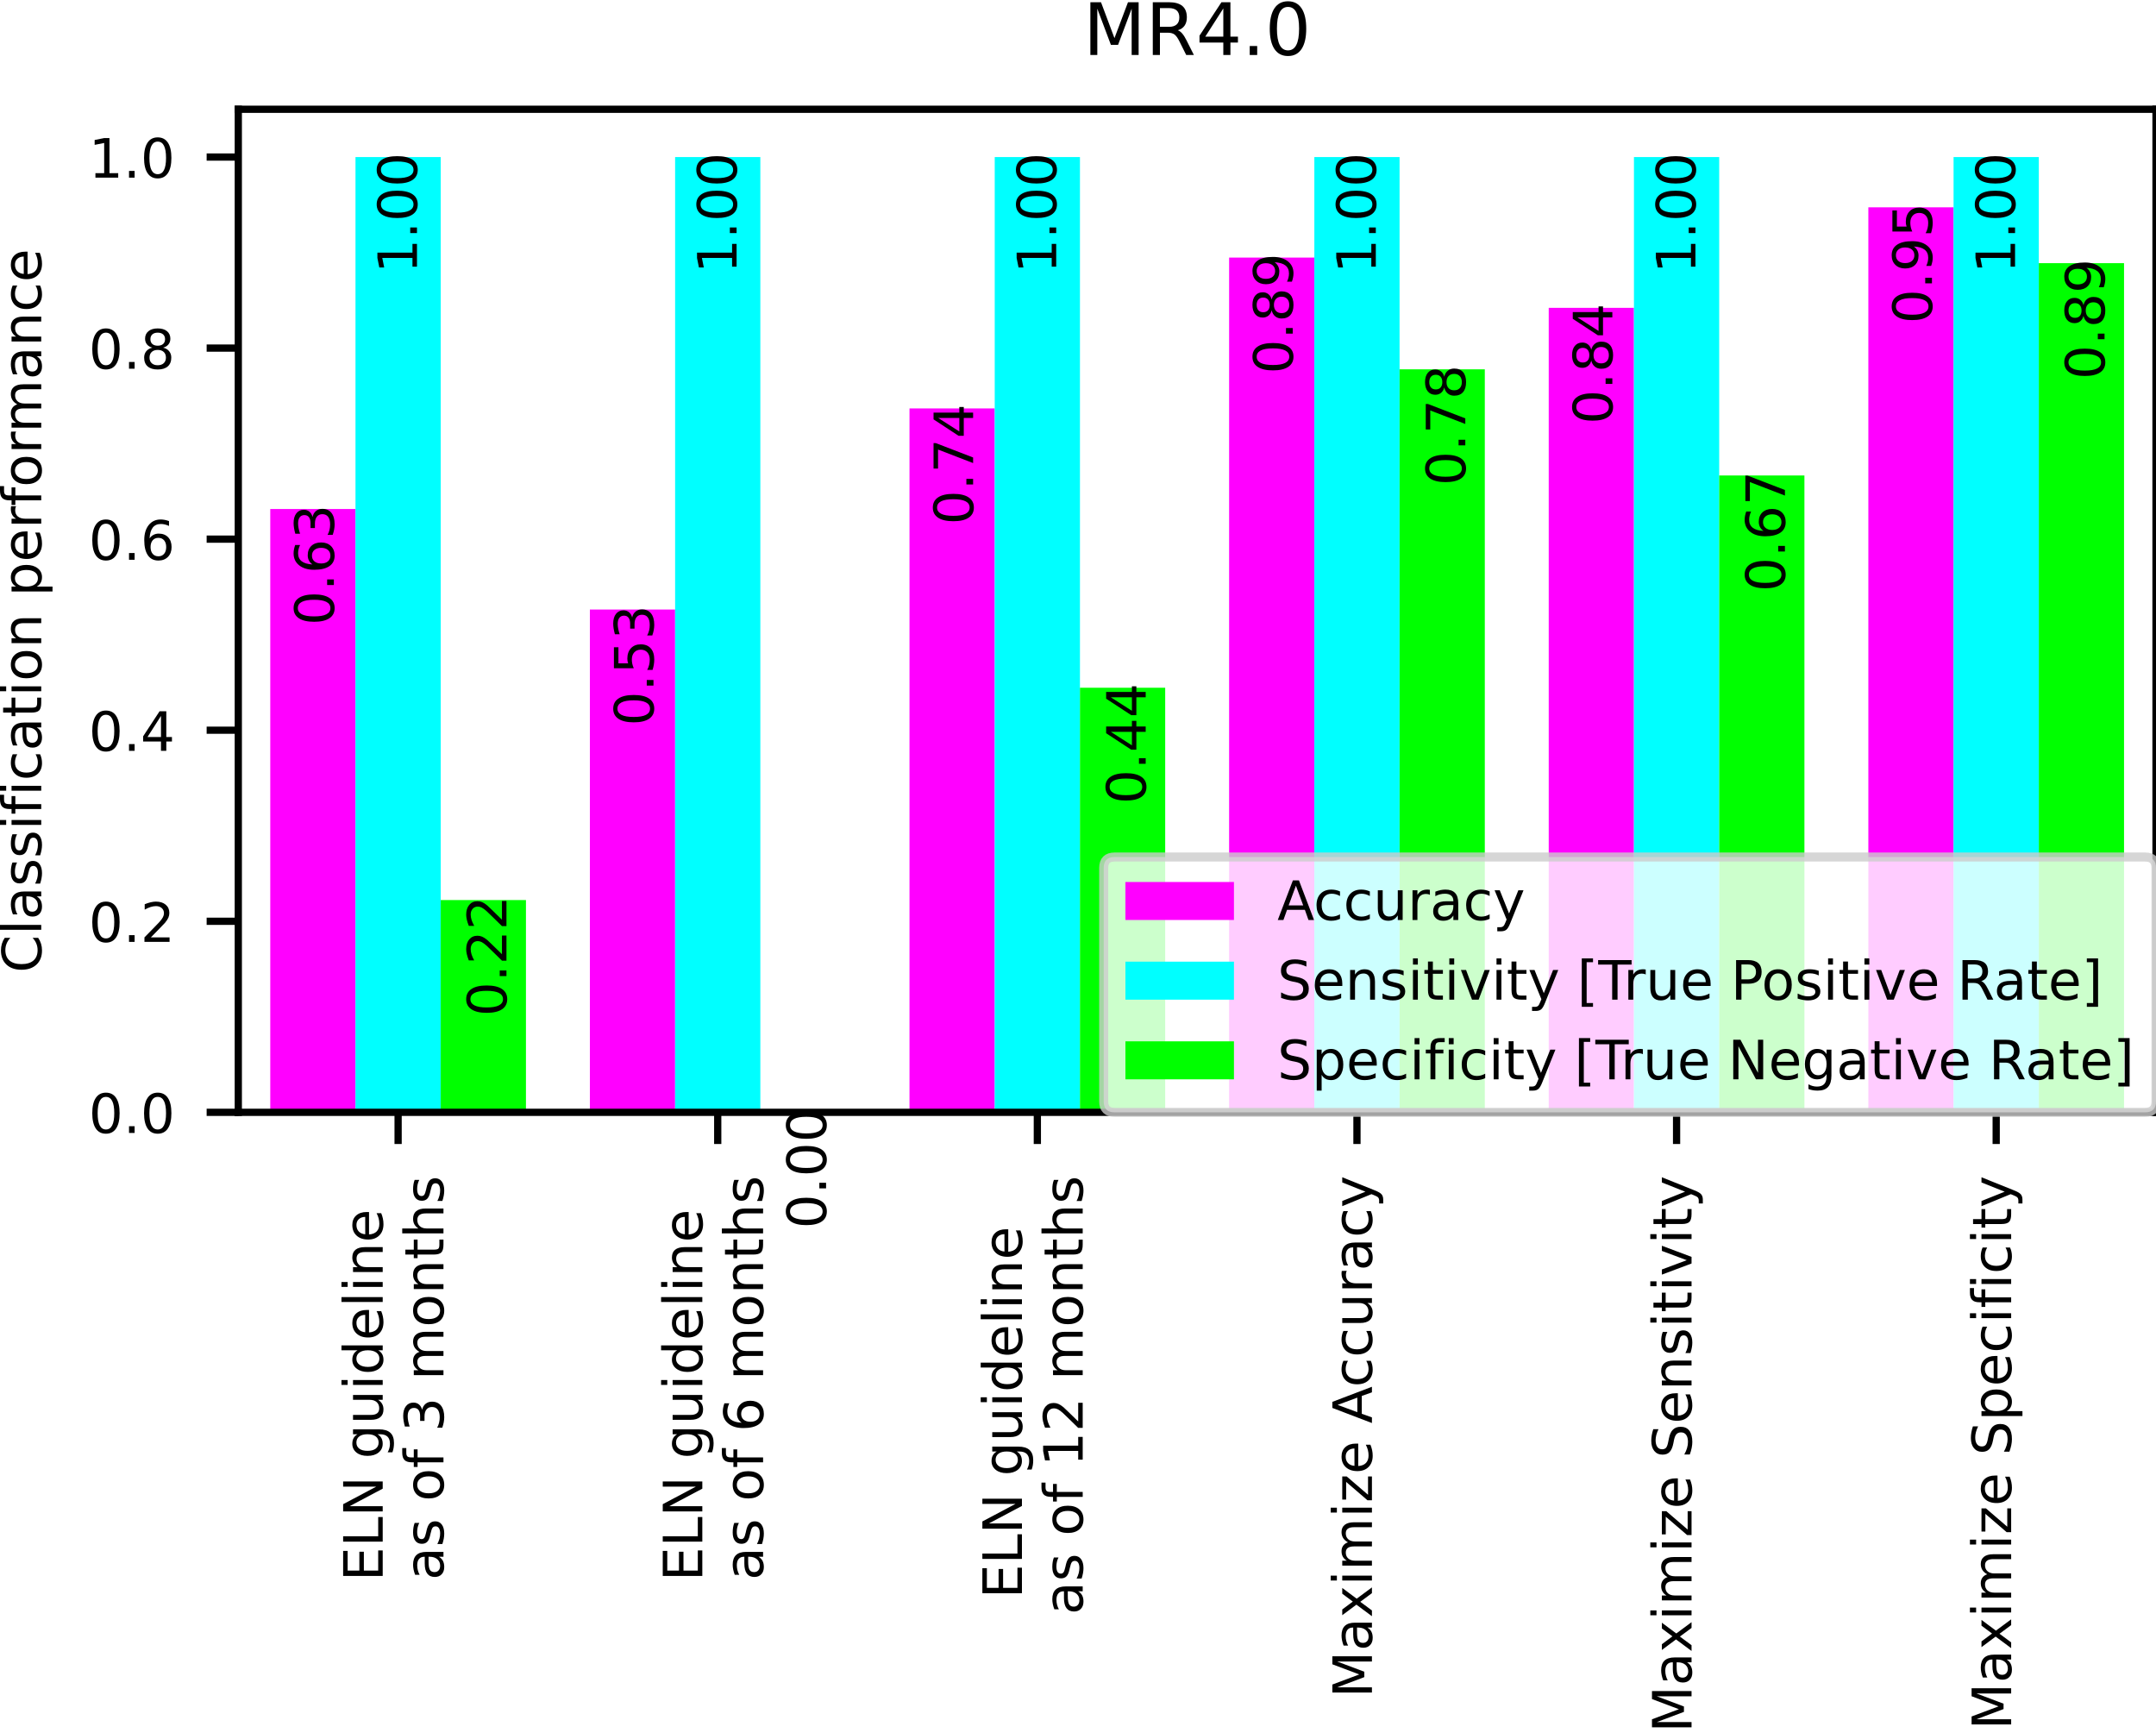 <?xml version="1.0" encoding="utf-8" standalone="no"?>
<!DOCTYPE svg PUBLIC "-//W3C//DTD SVG 1.1//EN"
  "http://www.w3.org/Graphics/SVG/1.1/DTD/svg11.dtd">
<!-- Created with matplotlib (https://matplotlib.org/) -->
<svg height="191.526pt" version="1.1" viewBox="0 0 238.389 191.526" width="238.389pt" xmlns="http://www.w3.org/2000/svg" xmlns:xlink="http://www.w3.org/1999/xlink">
 <defs>
  <style type="text/css">*{stroke-linecap:butt;stroke-linejoin:round;}</style>
 </defs>
 <g id="figure_1">
  <g id="patch_1">
   <path d="M 0 191.526 
L 238.389 191.526 
L 238.389 0 
L 0 0 
z
" style="fill:#ffffff;"/>
  </g>
  <g id="axes_1">
   <g id="patch_2">
    <path d="M 26.349 122.959 
L 238.389 122.959 
L 238.389 12.079 
L 26.349 12.079 
z
" style="fill:#ffffff;"/>
   </g>
   <g id="patch_3">
    <path clip-path="url(#pea61c9218b)" d="M 29.883 122.959 
L 39.307 122.959 
L 39.307 56.264 
L 29.883 56.264 
z
" style="fill:#ff00ff;"/>
   </g>
   <g id="patch_4">
    <path clip-path="url(#pea61c9218b)" d="M 65.223 122.959 
L 74.647 122.959 
L 74.647 67.38 
L 65.223 67.38 
z
" style="fill:#ff00ff;"/>
   </g>
   <g id="patch_5">
    <path clip-path="url(#pea61c9218b)" d="M 100.563 122.959 
L 109.987 122.959 
L 109.987 45.148 
L 100.563 45.148 
z
" style="fill:#ff00ff;"/>
   </g>
   <g id="patch_6">
    <path clip-path="url(#pea61c9218b)" d="M 135.903 122.959 
L 145.327 122.959 
L 145.327 28.475 
L 135.903 28.475 
z
" style="fill:#ff00ff;"/>
   </g>
   <g id="patch_7">
    <path clip-path="url(#pea61c9218b)" d="M 171.243 122.959 
L 180.667 122.959 
L 180.667 34.032 
L 171.243 34.032 
z
" style="fill:#ff00ff;"/>
   </g>
   <g id="patch_8">
    <path clip-path="url(#pea61c9218b)" d="M 206.583 122.959 
L 216.007 122.959 
L 216.007 22.917 
L 206.583 22.917 
z
" style="fill:#ff00ff;"/>
   </g>
   <g id="patch_9">
    <path clip-path="url(#pea61c9218b)" d="M 39.307 122.959 
L 48.731 122.959 
L 48.731 17.359 
L 39.307 17.359 
z
" style="fill:#00ffff;"/>
   </g>
   <g id="patch_10">
    <path clip-path="url(#pea61c9218b)" d="M 74.647 122.959 
L 84.071 122.959 
L 84.071 17.359 
L 74.647 17.359 
z
" style="fill:#00ffff;"/>
   </g>
   <g id="patch_11">
    <path clip-path="url(#pea61c9218b)" d="M 109.987 122.959 
L 119.411 122.959 
L 119.411 17.359 
L 109.987 17.359 
z
" style="fill:#00ffff;"/>
   </g>
   <g id="patch_12">
    <path clip-path="url(#pea61c9218b)" d="M 145.327 122.959 
L 154.751 122.959 
L 154.751 17.359 
L 145.327 17.359 
z
" style="fill:#00ffff;"/>
   </g>
   <g id="patch_13">
    <path clip-path="url(#pea61c9218b)" d="M 180.667 122.959 
L 190.091 122.959 
L 190.091 17.359 
L 180.667 17.359 
z
" style="fill:#00ffff;"/>
   </g>
   <g id="patch_14">
    <path clip-path="url(#pea61c9218b)" d="M 216.007 122.959 
L 225.431 122.959 
L 225.431 17.359 
L 216.007 17.359 
z
" style="fill:#00ffff;"/>
   </g>
   <g id="patch_15">
    <path clip-path="url(#pea61c9218b)" d="M 48.731 122.959 
L 58.155 122.959 
L 58.155 99.492 
L 48.731 99.492 
z
" style="fill:#00ff00;"/>
   </g>
   <g id="patch_16">
    <path clip-path="url(#pea61c9218b)" d="M 84.071 122.959 
L 93.495 122.959 
L 93.495 122.959 
L 84.071 122.959 
z
" style="fill:#00ff00;"/>
   </g>
   <g id="patch_17">
    <path clip-path="url(#pea61c9218b)" d="M 119.411 122.959 
L 128.835 122.959 
L 128.835 76.025 
L 119.411 76.025 
z
" style="fill:#00ff00;"/>
   </g>
   <g id="patch_18">
    <path clip-path="url(#pea61c9218b)" d="M 154.751 122.959 
L 164.175 122.959 
L 164.175 40.825 
L 154.751 40.825 
z
" style="fill:#00ff00;"/>
   </g>
   <g id="patch_19">
    <path clip-path="url(#pea61c9218b)" d="M 190.091 122.959 
L 199.515 122.959 
L 199.515 52.559 
L 190.091 52.559 
z
" style="fill:#00ff00;"/>
   </g>
   <g id="patch_20">
    <path clip-path="url(#pea61c9218b)" d="M 225.431 122.959 
L 234.855 122.959 
L 234.855 29.092 
L 225.431 29.092 
z
" style="fill:#00ff00;"/>
   </g>
   <g id="matplotlib.axis_1">
    <g id="xtick_1">
     <g id="line2d_1">
      <defs>
       <path d="M 0 0 
L 0 3.5 
" id="m83ae1d647a" style="stroke:#000000;stroke-width:0.8;"/>
      </defs>
      <g>
       <use style="stroke:#000000;stroke-width:0.8;" x="44.019" xlink:href="#m83ae1d647a" y="122.959"/>
      </g>
     </g>
     <g id="text_1">
      <!-- ELN guideline  -->
      <g transform="translate(42.315 174.796)rotate(-90)scale(0.06 -0.06)">
       <defs>
        <path d="M 9.812 72.906 
L 55.906 72.906 
L 55.906 64.594 
L 19.672 64.594 
L 19.672 43.016 
L 54.391 43.016 
L 54.391 34.719 
L 19.672 34.719 
L 19.672 8.297 
L 56.781 8.297 
L 56.781 0 
L 9.812 0 
z
" id="DejaVuSans-69"/>
        <path d="M 9.812 72.906 
L 19.672 72.906 
L 19.672 8.297 
L 55.172 8.297 
L 55.172 0 
L 9.812 0 
z
" id="DejaVuSans-76"/>
        <path d="M 9.812 72.906 
L 23.094 72.906 
L 55.422 11.922 
L 55.422 72.906 
L 64.984 72.906 
L 64.984 0 
L 51.703 0 
L 19.391 60.984 
L 19.391 0 
L 9.812 0 
z
" id="DejaVuSans-78"/>
        <path id="DejaVuSans-32"/>
        <path d="M 45.406 27.984 
Q 45.406 37.75 41.375 43.109 
Q 37.359 48.484 30.078 48.484 
Q 22.859 48.484 18.828 43.109 
Q 14.797 37.75 14.797 27.984 
Q 14.797 18.266 18.828 12.891 
Q 22.859 7.516 30.078 7.516 
Q 37.359 7.516 41.375 12.891 
Q 45.406 18.266 45.406 27.984 
z
M 54.391 6.781 
Q 54.391 -7.172 48.188 -13.984 
Q 42 -20.797 29.203 -20.797 
Q 24.469 -20.797 20.266 -20.094 
Q 16.062 -19.391 12.109 -17.922 
L 12.109 -9.188 
Q 16.062 -11.328 19.922 -12.344 
Q 23.781 -13.375 27.781 -13.375 
Q 36.625 -13.375 41.016 -8.766 
Q 45.406 -4.156 45.406 5.172 
L 45.406 9.625 
Q 42.625 4.781 38.281 2.391 
Q 33.938 0 27.875 0 
Q 17.828 0 11.672 7.656 
Q 5.516 15.328 5.516 27.984 
Q 5.516 40.672 11.672 48.328 
Q 17.828 56 27.875 56 
Q 33.938 56 38.281 53.609 
Q 42.625 51.219 45.406 46.391 
L 45.406 54.688 
L 54.391 54.688 
z
" id="DejaVuSans-103"/>
        <path d="M 8.5 21.578 
L 8.5 54.688 
L 17.484 54.688 
L 17.484 21.922 
Q 17.484 14.156 20.5 10.266 
Q 23.531 6.391 29.594 6.391 
Q 36.859 6.391 41.078 11.031 
Q 45.312 15.672 45.312 23.688 
L 45.312 54.688 
L 54.297 54.688 
L 54.297 0 
L 45.312 0 
L 45.312 8.406 
Q 42.047 3.422 37.719 1 
Q 33.406 -1.422 27.688 -1.422 
Q 18.266 -1.422 13.375 4.438 
Q 8.5 10.297 8.5 21.578 
z
M 31.109 56 
z
" id="DejaVuSans-117"/>
        <path d="M 9.422 54.688 
L 18.406 54.688 
L 18.406 0 
L 9.422 0 
z
M 9.422 75.984 
L 18.406 75.984 
L 18.406 64.594 
L 9.422 64.594 
z
" id="DejaVuSans-105"/>
        <path d="M 45.406 46.391 
L 45.406 75.984 
L 54.391 75.984 
L 54.391 0 
L 45.406 0 
L 45.406 8.203 
Q 42.578 3.328 38.25 0.953 
Q 33.938 -1.422 27.875 -1.422 
Q 17.969 -1.422 11.734 6.484 
Q 5.516 14.406 5.516 27.297 
Q 5.516 40.188 11.734 48.094 
Q 17.969 56 27.875 56 
Q 33.938 56 38.25 53.625 
Q 42.578 51.266 45.406 46.391 
z
M 14.797 27.297 
Q 14.797 17.391 18.875 11.75 
Q 22.953 6.109 30.078 6.109 
Q 37.203 6.109 41.297 11.75 
Q 45.406 17.391 45.406 27.297 
Q 45.406 37.203 41.297 42.844 
Q 37.203 48.484 30.078 48.484 
Q 22.953 48.484 18.875 42.844 
Q 14.797 37.203 14.797 27.297 
z
" id="DejaVuSans-100"/>
        <path d="M 56.203 29.594 
L 56.203 25.203 
L 14.891 25.203 
Q 15.484 15.922 20.484 11.062 
Q 25.484 6.203 34.422 6.203 
Q 39.594 6.203 44.453 7.469 
Q 49.312 8.734 54.109 11.281 
L 54.109 2.781 
Q 49.266 0.734 44.188 -0.344 
Q 39.109 -1.422 33.891 -1.422 
Q 20.797 -1.422 13.156 6.188 
Q 5.516 13.812 5.516 26.812 
Q 5.516 40.234 12.766 48.109 
Q 20.016 56 32.328 56 
Q 43.359 56 49.781 48.891 
Q 56.203 41.797 56.203 29.594 
z
M 47.219 32.234 
Q 47.125 39.594 43.094 43.984 
Q 39.062 48.391 32.422 48.391 
Q 24.906 48.391 20.391 44.141 
Q 15.875 39.891 15.188 32.172 
z
" id="DejaVuSans-101"/>
        <path d="M 9.422 75.984 
L 18.406 75.984 
L 18.406 0 
L 9.422 0 
z
" id="DejaVuSans-108"/>
        <path d="M 54.891 33.016 
L 54.891 0 
L 45.906 0 
L 45.906 32.719 
Q 45.906 40.484 42.875 44.328 
Q 39.844 48.188 33.797 48.188 
Q 26.516 48.188 22.312 43.547 
Q 18.109 38.922 18.109 30.906 
L 18.109 0 
L 9.078 0 
L 9.078 54.688 
L 18.109 54.688 
L 18.109 46.188 
Q 21.344 51.125 25.703 53.562 
Q 30.078 56 35.797 56 
Q 45.219 56 50.047 50.172 
Q 54.891 44.344 54.891 33.016 
z
" id="DejaVuSans-110"/>
       </defs>
       <use xlink:href="#DejaVuSans-69"/>
       <use x="63.184" xlink:href="#DejaVuSans-76"/>
       <use x="118.896" xlink:href="#DejaVuSans-78"/>
       <use x="193.701" xlink:href="#DejaVuSans-32"/>
       <use x="225.488" xlink:href="#DejaVuSans-103"/>
       <use x="288.965" xlink:href="#DejaVuSans-117"/>
       <use x="352.344" xlink:href="#DejaVuSans-105"/>
       <use x="380.127" xlink:href="#DejaVuSans-100"/>
       <use x="443.604" xlink:href="#DejaVuSans-101"/>
       <use x="505.127" xlink:href="#DejaVuSans-108"/>
       <use x="532.91" xlink:href="#DejaVuSans-105"/>
       <use x="560.693" xlink:href="#DejaVuSans-110"/>
       <use x="624.072" xlink:href="#DejaVuSans-101"/>
       <use x="685.596" xlink:href="#DejaVuSans-32"/>
      </g>
      <!--  as of 3 months -->
      <g transform="translate(49.034 176.588)rotate(-90)scale(0.06 -0.06)">
       <defs>
        <path d="M 34.281 27.484 
Q 23.391 27.484 19.188 25 
Q 14.984 22.516 14.984 16.5 
Q 14.984 11.719 18.141 8.906 
Q 21.297 6.109 26.703 6.109 
Q 34.188 6.109 38.703 11.406 
Q 43.219 16.703 43.219 25.484 
L 43.219 27.484 
z
M 52.203 31.203 
L 52.203 0 
L 43.219 0 
L 43.219 8.297 
Q 40.141 3.328 35.547 0.953 
Q 30.953 -1.422 24.312 -1.422 
Q 15.922 -1.422 10.953 3.297 
Q 6 8.016 6 15.922 
Q 6 25.141 12.172 29.828 
Q 18.359 34.516 30.609 34.516 
L 43.219 34.516 
L 43.219 35.406 
Q 43.219 41.609 39.141 45 
Q 35.062 48.391 27.688 48.391 
Q 23 48.391 18.547 47.266 
Q 14.109 46.141 10.016 43.891 
L 10.016 52.203 
Q 14.938 54.109 19.578 55.047 
Q 24.219 56 28.609 56 
Q 40.484 56 46.344 49.844 
Q 52.203 43.703 52.203 31.203 
z
" id="DejaVuSans-97"/>
        <path d="M 44.281 53.078 
L 44.281 44.578 
Q 40.484 46.531 36.375 47.5 
Q 32.281 48.484 27.875 48.484 
Q 21.188 48.484 17.844 46.438 
Q 14.5 44.391 14.5 40.281 
Q 14.5 37.156 16.891 35.375 
Q 19.281 33.594 26.516 31.984 
L 29.594 31.297 
Q 39.156 29.25 43.188 25.516 
Q 47.219 21.781 47.219 15.094 
Q 47.219 7.469 41.188 3.016 
Q 35.156 -1.422 24.609 -1.422 
Q 20.219 -1.422 15.453 -0.562 
Q 10.688 0.297 5.422 2 
L 5.422 11.281 
Q 10.406 8.688 15.234 7.391 
Q 20.062 6.109 24.812 6.109 
Q 31.156 6.109 34.562 8.281 
Q 37.984 10.453 37.984 14.406 
Q 37.984 18.062 35.516 20.016 
Q 33.062 21.969 24.703 23.781 
L 21.578 24.516 
Q 13.234 26.266 9.516 29.906 
Q 5.812 33.547 5.812 39.891 
Q 5.812 47.609 11.281 51.797 
Q 16.75 56 26.812 56 
Q 31.781 56 36.172 55.266 
Q 40.578 54.547 44.281 53.078 
z
" id="DejaVuSans-115"/>
        <path d="M 30.609 48.391 
Q 23.391 48.391 19.188 42.75 
Q 14.984 37.109 14.984 27.297 
Q 14.984 17.484 19.156 11.844 
Q 23.344 6.203 30.609 6.203 
Q 37.797 6.203 41.984 11.859 
Q 46.188 17.531 46.188 27.297 
Q 46.188 37.016 41.984 42.703 
Q 37.797 48.391 30.609 48.391 
z
M 30.609 56 
Q 42.328 56 49.016 48.375 
Q 55.719 40.766 55.719 27.297 
Q 55.719 13.875 49.016 6.219 
Q 42.328 -1.422 30.609 -1.422 
Q 18.844 -1.422 12.172 6.219 
Q 5.516 13.875 5.516 27.297 
Q 5.516 40.766 12.172 48.375 
Q 18.844 56 30.609 56 
z
" id="DejaVuSans-111"/>
        <path d="M 37.109 75.984 
L 37.109 68.5 
L 28.516 68.5 
Q 23.688 68.5 21.797 66.547 
Q 19.922 64.594 19.922 59.516 
L 19.922 54.688 
L 34.719 54.688 
L 34.719 47.703 
L 19.922 47.703 
L 19.922 0 
L 10.891 0 
L 10.891 47.703 
L 2.297 47.703 
L 2.297 54.688 
L 10.891 54.688 
L 10.891 58.5 
Q 10.891 67.625 15.141 71.797 
Q 19.391 75.984 28.609 75.984 
z
" id="DejaVuSans-102"/>
        <path d="M 40.578 39.312 
Q 47.656 37.797 51.625 33 
Q 55.609 28.219 55.609 21.188 
Q 55.609 10.406 48.188 4.484 
Q 40.766 -1.422 27.094 -1.422 
Q 22.516 -1.422 17.656 -0.516 
Q 12.797 0.391 7.625 2.203 
L 7.625 11.719 
Q 11.719 9.328 16.594 8.109 
Q 21.484 6.891 26.812 6.891 
Q 36.078 6.891 40.938 10.547 
Q 45.797 14.203 45.797 21.188 
Q 45.797 27.641 41.281 31.266 
Q 36.766 34.906 28.719 34.906 
L 20.219 34.906 
L 20.219 43.016 
L 29.109 43.016 
Q 36.375 43.016 40.234 45.922 
Q 44.094 48.828 44.094 54.297 
Q 44.094 59.906 40.109 62.906 
Q 36.141 65.922 28.719 65.922 
Q 24.656 65.922 20.016 65.031 
Q 15.375 64.156 9.812 62.312 
L 9.812 71.094 
Q 15.438 72.656 20.344 73.438 
Q 25.25 74.219 29.594 74.219 
Q 40.828 74.219 47.359 69.109 
Q 53.906 64.016 53.906 55.328 
Q 53.906 49.266 50.438 45.094 
Q 46.969 40.922 40.578 39.312 
z
" id="DejaVuSans-51"/>
        <path d="M 52 44.188 
Q 55.375 50.25 60.062 53.125 
Q 64.75 56 71.094 56 
Q 79.641 56 84.281 50.016 
Q 88.922 44.047 88.922 33.016 
L 88.922 0 
L 79.891 0 
L 79.891 32.719 
Q 79.891 40.578 77.094 44.375 
Q 74.312 48.188 68.609 48.188 
Q 61.625 48.188 57.562 43.547 
Q 53.516 38.922 53.516 30.906 
L 53.516 0 
L 44.484 0 
L 44.484 32.719 
Q 44.484 40.625 41.703 44.406 
Q 38.922 48.188 33.109 48.188 
Q 26.219 48.188 22.156 43.531 
Q 18.109 38.875 18.109 30.906 
L 18.109 0 
L 9.078 0 
L 9.078 54.688 
L 18.109 54.688 
L 18.109 46.188 
Q 21.188 51.219 25.484 53.609 
Q 29.781 56 35.688 56 
Q 41.656 56 45.828 52.969 
Q 50 49.953 52 44.188 
z
" id="DejaVuSans-109"/>
        <path d="M 18.312 70.219 
L 18.312 54.688 
L 36.812 54.688 
L 36.812 47.703 
L 18.312 47.703 
L 18.312 18.016 
Q 18.312 11.328 20.141 9.422 
Q 21.969 7.516 27.594 7.516 
L 36.812 7.516 
L 36.812 0 
L 27.594 0 
Q 17.188 0 13.234 3.875 
Q 9.281 7.766 9.281 18.016 
L 9.281 47.703 
L 2.688 47.703 
L 2.688 54.688 
L 9.281 54.688 
L 9.281 70.219 
z
" id="DejaVuSans-116"/>
        <path d="M 54.891 33.016 
L 54.891 0 
L 45.906 0 
L 45.906 32.719 
Q 45.906 40.484 42.875 44.328 
Q 39.844 48.188 33.797 48.188 
Q 26.516 48.188 22.312 43.547 
Q 18.109 38.922 18.109 30.906 
L 18.109 0 
L 9.078 0 
L 9.078 75.984 
L 18.109 75.984 
L 18.109 46.188 
Q 21.344 51.125 25.703 53.562 
Q 30.078 56 35.797 56 
Q 45.219 56 50.047 50.172 
Q 54.891 44.344 54.891 33.016 
z
" id="DejaVuSans-104"/>
       </defs>
       <use xlink:href="#DejaVuSans-32"/>
       <use x="31.787" xlink:href="#DejaVuSans-97"/>
       <use x="93.066" xlink:href="#DejaVuSans-115"/>
       <use x="145.166" xlink:href="#DejaVuSans-32"/>
       <use x="176.953" xlink:href="#DejaVuSans-111"/>
       <use x="238.135" xlink:href="#DejaVuSans-102"/>
       <use x="273.34" xlink:href="#DejaVuSans-32"/>
       <use x="305.127" xlink:href="#DejaVuSans-51"/>
       <use x="368.75" xlink:href="#DejaVuSans-32"/>
       <use x="400.537" xlink:href="#DejaVuSans-109"/>
       <use x="497.949" xlink:href="#DejaVuSans-111"/>
       <use x="559.131" xlink:href="#DejaVuSans-110"/>
       <use x="622.51" xlink:href="#DejaVuSans-116"/>
       <use x="661.719" xlink:href="#DejaVuSans-104"/>
       <use x="725.098" xlink:href="#DejaVuSans-115"/>
      </g>
     </g>
    </g>
    <g id="xtick_2">
     <g id="line2d_2">
      <g>
       <use style="stroke:#000000;stroke-width:0.8;" x="79.359" xlink:href="#m83ae1d647a" y="122.959"/>
      </g>
     </g>
     <g id="text_2">
      <!-- ELN guideline  -->
      <g transform="translate(77.655 174.796)rotate(-90)scale(0.06 -0.06)">
       <use xlink:href="#DejaVuSans-69"/>
       <use x="63.184" xlink:href="#DejaVuSans-76"/>
       <use x="118.896" xlink:href="#DejaVuSans-78"/>
       <use x="193.701" xlink:href="#DejaVuSans-32"/>
       <use x="225.488" xlink:href="#DejaVuSans-103"/>
       <use x="288.965" xlink:href="#DejaVuSans-117"/>
       <use x="352.344" xlink:href="#DejaVuSans-105"/>
       <use x="380.127" xlink:href="#DejaVuSans-100"/>
       <use x="443.604" xlink:href="#DejaVuSans-101"/>
       <use x="505.127" xlink:href="#DejaVuSans-108"/>
       <use x="532.91" xlink:href="#DejaVuSans-105"/>
       <use x="560.693" xlink:href="#DejaVuSans-110"/>
       <use x="624.072" xlink:href="#DejaVuSans-101"/>
       <use x="685.596" xlink:href="#DejaVuSans-32"/>
      </g>
      <!--  as of 6 months -->
      <g transform="translate(84.374 176.588)rotate(-90)scale(0.06 -0.06)">
       <defs>
        <path d="M 33.016 40.375 
Q 26.375 40.375 22.484 35.828 
Q 18.609 31.297 18.609 23.391 
Q 18.609 15.531 22.484 10.953 
Q 26.375 6.391 33.016 6.391 
Q 39.656 6.391 43.531 10.953 
Q 47.406 15.531 47.406 23.391 
Q 47.406 31.297 43.531 35.828 
Q 39.656 40.375 33.016 40.375 
z
M 52.594 71.297 
L 52.594 62.312 
Q 48.875 64.062 45.094 64.984 
Q 41.312 65.922 37.594 65.922 
Q 27.828 65.922 22.672 59.328 
Q 17.531 52.734 16.797 39.406 
Q 19.672 43.656 24.016 45.922 
Q 28.375 48.188 33.594 48.188 
Q 44.578 48.188 50.953 41.516 
Q 57.328 34.859 57.328 23.391 
Q 57.328 12.156 50.688 5.359 
Q 44.047 -1.422 33.016 -1.422 
Q 20.359 -1.422 13.672 8.266 
Q 6.984 17.969 6.984 36.375 
Q 6.984 53.656 15.188 63.938 
Q 23.391 74.219 37.203 74.219 
Q 40.922 74.219 44.703 73.484 
Q 48.484 72.75 52.594 71.297 
z
" id="DejaVuSans-54"/>
       </defs>
       <use xlink:href="#DejaVuSans-32"/>
       <use x="31.787" xlink:href="#DejaVuSans-97"/>
       <use x="93.066" xlink:href="#DejaVuSans-115"/>
       <use x="145.166" xlink:href="#DejaVuSans-32"/>
       <use x="176.953" xlink:href="#DejaVuSans-111"/>
       <use x="238.135" xlink:href="#DejaVuSans-102"/>
       <use x="273.34" xlink:href="#DejaVuSans-32"/>
       <use x="305.127" xlink:href="#DejaVuSans-54"/>
       <use x="368.75" xlink:href="#DejaVuSans-32"/>
       <use x="400.537" xlink:href="#DejaVuSans-109"/>
       <use x="497.949" xlink:href="#DejaVuSans-111"/>
       <use x="559.131" xlink:href="#DejaVuSans-110"/>
       <use x="622.51" xlink:href="#DejaVuSans-116"/>
       <use x="661.719" xlink:href="#DejaVuSans-104"/>
       <use x="725.098" xlink:href="#DejaVuSans-115"/>
      </g>
     </g>
    </g>
    <g id="xtick_3">
     <g id="line2d_3">
      <g>
       <use style="stroke:#000000;stroke-width:0.8;" x="114.699" xlink:href="#m83ae1d647a" y="122.959"/>
      </g>
     </g>
     <g id="text_3">
      <!-- ELN guideline  -->
      <g transform="translate(112.995 176.704)rotate(-90)scale(0.06 -0.06)">
       <use xlink:href="#DejaVuSans-69"/>
       <use x="63.184" xlink:href="#DejaVuSans-76"/>
       <use x="118.896" xlink:href="#DejaVuSans-78"/>
       <use x="193.701" xlink:href="#DejaVuSans-32"/>
       <use x="225.488" xlink:href="#DejaVuSans-103"/>
       <use x="288.965" xlink:href="#DejaVuSans-117"/>
       <use x="352.344" xlink:href="#DejaVuSans-105"/>
       <use x="380.127" xlink:href="#DejaVuSans-100"/>
       <use x="443.604" xlink:href="#DejaVuSans-101"/>
       <use x="505.127" xlink:href="#DejaVuSans-108"/>
       <use x="532.91" xlink:href="#DejaVuSans-105"/>
       <use x="560.693" xlink:href="#DejaVuSans-110"/>
       <use x="624.072" xlink:href="#DejaVuSans-101"/>
       <use x="685.596" xlink:href="#DejaVuSans-32"/>
      </g>
      <!--  as of 12 months -->
      <g transform="translate(119.714 180.406)rotate(-90)scale(0.06 -0.06)">
       <defs>
        <path d="M 12.406 8.297 
L 28.516 8.297 
L 28.516 63.922 
L 10.984 60.406 
L 10.984 69.391 
L 28.422 72.906 
L 38.281 72.906 
L 38.281 8.297 
L 54.391 8.297 
L 54.391 0 
L 12.406 0 
z
" id="DejaVuSans-49"/>
        <path d="M 19.188 8.297 
L 53.609 8.297 
L 53.609 0 
L 7.328 0 
L 7.328 8.297 
Q 12.938 14.109 22.625 23.891 
Q 32.328 33.688 34.812 36.531 
Q 39.547 41.844 41.422 45.531 
Q 43.312 49.219 43.312 52.781 
Q 43.312 58.594 39.234 62.25 
Q 35.156 65.922 28.609 65.922 
Q 23.969 65.922 18.812 64.312 
Q 13.672 62.703 7.812 59.422 
L 7.812 69.391 
Q 13.766 71.781 18.938 73 
Q 24.125 74.219 28.422 74.219 
Q 39.75 74.219 46.484 68.547 
Q 53.219 62.891 53.219 53.422 
Q 53.219 48.922 51.531 44.891 
Q 49.859 40.875 45.406 35.406 
Q 44.188 33.984 37.641 27.219 
Q 31.109 20.453 19.188 8.297 
z
" id="DejaVuSans-50"/>
       </defs>
       <use xlink:href="#DejaVuSans-32"/>
       <use x="31.787" xlink:href="#DejaVuSans-97"/>
       <use x="93.066" xlink:href="#DejaVuSans-115"/>
       <use x="145.166" xlink:href="#DejaVuSans-32"/>
       <use x="176.953" xlink:href="#DejaVuSans-111"/>
       <use x="238.135" xlink:href="#DejaVuSans-102"/>
       <use x="273.34" xlink:href="#DejaVuSans-32"/>
       <use x="305.127" xlink:href="#DejaVuSans-49"/>
       <use x="368.75" xlink:href="#DejaVuSans-50"/>
       <use x="432.373" xlink:href="#DejaVuSans-32"/>
       <use x="464.16" xlink:href="#DejaVuSans-109"/>
       <use x="561.572" xlink:href="#DejaVuSans-111"/>
       <use x="622.754" xlink:href="#DejaVuSans-110"/>
       <use x="686.133" xlink:href="#DejaVuSans-116"/>
       <use x="725.342" xlink:href="#DejaVuSans-104"/>
       <use x="788.721" xlink:href="#DejaVuSans-115"/>
      </g>
     </g>
    </g>
    <g id="xtick_4">
     <g id="line2d_4">
      <g>
       <use style="stroke:#000000;stroke-width:0.8;" x="150.039" xlink:href="#m83ae1d647a" y="122.959"/>
      </g>
     </g>
     <g id="text_4">
      <!-- Maximize Accuracy -->
      <g transform="translate(151.694 187.683)rotate(-90)scale(0.06 -0.06)">
       <defs>
        <path d="M 9.812 72.906 
L 24.516 72.906 
L 43.109 23.297 
L 61.812 72.906 
L 76.516 72.906 
L 76.516 0 
L 66.891 0 
L 66.891 64.016 
L 48.094 14.016 
L 38.188 14.016 
L 19.391 64.016 
L 19.391 0 
L 9.812 0 
z
" id="DejaVuSans-77"/>
        <path d="M 54.891 54.688 
L 35.109 28.078 
L 55.906 0 
L 45.312 0 
L 29.391 21.484 
L 13.484 0 
L 2.875 0 
L 24.125 28.609 
L 4.688 54.688 
L 15.281 54.688 
L 29.781 35.203 
L 44.281 54.688 
z
" id="DejaVuSans-120"/>
        <path d="M 5.516 54.688 
L 48.188 54.688 
L 48.188 46.484 
L 14.406 7.172 
L 48.188 7.172 
L 48.188 0 
L 4.297 0 
L 4.297 8.203 
L 38.094 47.516 
L 5.516 47.516 
z
" id="DejaVuSans-122"/>
        <path d="M 34.188 63.188 
L 20.797 26.906 
L 47.609 26.906 
z
M 28.609 72.906 
L 39.797 72.906 
L 67.578 0 
L 57.328 0 
L 50.688 18.703 
L 17.828 18.703 
L 11.188 0 
L 0.781 0 
z
" id="DejaVuSans-65"/>
        <path d="M 48.781 52.594 
L 48.781 44.188 
Q 44.969 46.297 41.141 47.344 
Q 37.312 48.391 33.406 48.391 
Q 24.656 48.391 19.812 42.844 
Q 14.984 37.312 14.984 27.297 
Q 14.984 17.281 19.812 11.734 
Q 24.656 6.203 33.406 6.203 
Q 37.312 6.203 41.141 7.25 
Q 44.969 8.297 48.781 10.406 
L 48.781 2.094 
Q 45.016 0.344 40.984 -0.531 
Q 36.969 -1.422 32.422 -1.422 
Q 20.062 -1.422 12.781 6.344 
Q 5.516 14.109 5.516 27.297 
Q 5.516 40.672 12.859 48.328 
Q 20.219 56 33.016 56 
Q 37.156 56 41.109 55.141 
Q 45.062 54.297 48.781 52.594 
z
" id="DejaVuSans-99"/>
        <path d="M 41.109 46.297 
Q 39.594 47.172 37.812 47.578 
Q 36.031 48 33.891 48 
Q 26.266 48 22.188 43.047 
Q 18.109 38.094 18.109 28.812 
L 18.109 0 
L 9.078 0 
L 9.078 54.688 
L 18.109 54.688 
L 18.109 46.188 
Q 20.953 51.172 25.484 53.578 
Q 30.031 56 36.531 56 
Q 37.453 56 38.578 55.875 
Q 39.703 55.766 41.062 55.516 
z
" id="DejaVuSans-114"/>
        <path d="M 32.172 -5.078 
Q 28.375 -14.844 24.75 -17.812 
Q 21.141 -20.797 15.094 -20.797 
L 7.906 -20.797 
L 7.906 -13.281 
L 13.188 -13.281 
Q 16.891 -13.281 18.938 -11.516 
Q 21 -9.766 23.484 -3.219 
L 25.094 0.875 
L 2.984 54.688 
L 12.5 54.688 
L 29.594 11.922 
L 46.688 54.688 
L 56.203 54.688 
z
" id="DejaVuSans-121"/>
       </defs>
       <use xlink:href="#DejaVuSans-77"/>
       <use x="86.279" xlink:href="#DejaVuSans-97"/>
       <use x="147.559" xlink:href="#DejaVuSans-120"/>
       <use x="206.738" xlink:href="#DejaVuSans-105"/>
       <use x="234.521" xlink:href="#DejaVuSans-109"/>
       <use x="331.934" xlink:href="#DejaVuSans-105"/>
       <use x="359.717" xlink:href="#DejaVuSans-122"/>
       <use x="412.207" xlink:href="#DejaVuSans-101"/>
       <use x="473.73" xlink:href="#DejaVuSans-32"/>
       <use x="505.518" xlink:href="#DejaVuSans-65"/>
       <use x="572.176" xlink:href="#DejaVuSans-99"/>
       <use x="627.156" xlink:href="#DejaVuSans-99"/>
       <use x="682.137" xlink:href="#DejaVuSans-117"/>
       <use x="745.516" xlink:href="#DejaVuSans-114"/>
       <use x="786.629" xlink:href="#DejaVuSans-97"/>
       <use x="847.908" xlink:href="#DejaVuSans-99"/>
       <use x="902.889" xlink:href="#DejaVuSans-121"/>
      </g>
     </g>
    </g>
    <g id="xtick_5">
     <g id="line2d_5">
      <g>
       <use style="stroke:#000000;stroke-width:0.8;" x="185.379" xlink:href="#m83ae1d647a" y="122.959"/>
      </g>
     </g>
     <g id="text_5">
      <!-- Maximize Sensitivity -->
      <g transform="translate(187.034 191.526)rotate(-90)scale(0.06 -0.06)">
       <defs>
        <path d="M 53.516 70.516 
L 53.516 60.891 
Q 47.906 63.578 42.922 64.891 
Q 37.938 66.219 33.297 66.219 
Q 25.25 66.219 20.875 63.094 
Q 16.5 59.969 16.5 54.203 
Q 16.5 49.359 19.406 46.891 
Q 22.312 44.438 30.422 42.922 
L 36.375 41.703 
Q 47.406 39.594 52.656 34.297 
Q 57.906 29 57.906 20.125 
Q 57.906 9.516 50.797 4.047 
Q 43.703 -1.422 29.984 -1.422 
Q 24.812 -1.422 18.969 -0.25 
Q 13.141 0.922 6.891 3.219 
L 6.891 13.375 
Q 12.891 10.016 18.656 8.297 
Q 24.422 6.594 29.984 6.594 
Q 38.422 6.594 43.016 9.906 
Q 47.609 13.234 47.609 19.391 
Q 47.609 24.75 44.312 27.781 
Q 41.016 30.812 33.5 32.328 
L 27.484 33.5 
Q 16.453 35.688 11.516 40.375 
Q 6.594 45.062 6.594 53.422 
Q 6.594 63.094 13.406 68.656 
Q 20.219 74.219 32.172 74.219 
Q 37.312 74.219 42.625 73.281 
Q 47.953 72.359 53.516 70.516 
z
" id="DejaVuSans-83"/>
        <path d="M 2.984 54.688 
L 12.5 54.688 
L 29.594 8.797 
L 46.688 54.688 
L 56.203 54.688 
L 35.688 0 
L 23.484 0 
z
" id="DejaVuSans-118"/>
       </defs>
       <use xlink:href="#DejaVuSans-77"/>
       <use x="86.279" xlink:href="#DejaVuSans-97"/>
       <use x="147.559" xlink:href="#DejaVuSans-120"/>
       <use x="206.738" xlink:href="#DejaVuSans-105"/>
       <use x="234.521" xlink:href="#DejaVuSans-109"/>
       <use x="331.934" xlink:href="#DejaVuSans-105"/>
       <use x="359.717" xlink:href="#DejaVuSans-122"/>
       <use x="412.207" xlink:href="#DejaVuSans-101"/>
       <use x="473.73" xlink:href="#DejaVuSans-32"/>
       <use x="505.518" xlink:href="#DejaVuSans-83"/>
       <use x="568.994" xlink:href="#DejaVuSans-101"/>
       <use x="630.518" xlink:href="#DejaVuSans-110"/>
       <use x="693.896" xlink:href="#DejaVuSans-115"/>
       <use x="745.996" xlink:href="#DejaVuSans-105"/>
       <use x="773.779" xlink:href="#DejaVuSans-116"/>
       <use x="812.988" xlink:href="#DejaVuSans-105"/>
       <use x="840.771" xlink:href="#DejaVuSans-118"/>
       <use x="899.951" xlink:href="#DejaVuSans-105"/>
       <use x="927.734" xlink:href="#DejaVuSans-116"/>
       <use x="966.943" xlink:href="#DejaVuSans-121"/>
      </g>
     </g>
    </g>
    <g id="xtick_6">
     <g id="line2d_6">
      <g>
       <use style="stroke:#000000;stroke-width:0.8;" x="220.719" xlink:href="#m83ae1d647a" y="122.959"/>
      </g>
     </g>
     <g id="text_6">
      <!-- Maximize Specificity -->
      <g transform="translate(222.374 191.214)rotate(-90)scale(0.06 -0.06)">
       <defs>
        <path d="M 18.109 8.203 
L 18.109 -20.797 
L 9.078 -20.797 
L 9.078 54.688 
L 18.109 54.688 
L 18.109 46.391 
Q 20.953 51.266 25.266 53.625 
Q 29.594 56 35.594 56 
Q 45.562 56 51.781 48.094 
Q 58.016 40.188 58.016 27.297 
Q 58.016 14.406 51.781 6.484 
Q 45.562 -1.422 35.594 -1.422 
Q 29.594 -1.422 25.266 0.953 
Q 20.953 3.328 18.109 8.203 
z
M 48.688 27.297 
Q 48.688 37.203 44.609 42.844 
Q 40.531 48.484 33.406 48.484 
Q 26.266 48.484 22.188 42.844 
Q 18.109 37.203 18.109 27.297 
Q 18.109 17.391 22.188 11.75 
Q 26.266 6.109 33.406 6.109 
Q 40.531 6.109 44.609 11.75 
Q 48.688 17.391 48.688 27.297 
z
" id="DejaVuSans-112"/>
       </defs>
       <use xlink:href="#DejaVuSans-77"/>
       <use x="86.279" xlink:href="#DejaVuSans-97"/>
       <use x="147.559" xlink:href="#DejaVuSans-120"/>
       <use x="206.738" xlink:href="#DejaVuSans-105"/>
       <use x="234.521" xlink:href="#DejaVuSans-109"/>
       <use x="331.934" xlink:href="#DejaVuSans-105"/>
       <use x="359.717" xlink:href="#DejaVuSans-122"/>
       <use x="412.207" xlink:href="#DejaVuSans-101"/>
       <use x="473.73" xlink:href="#DejaVuSans-32"/>
       <use x="505.518" xlink:href="#DejaVuSans-83"/>
       <use x="568.994" xlink:href="#DejaVuSans-112"/>
       <use x="632.471" xlink:href="#DejaVuSans-101"/>
       <use x="693.994" xlink:href="#DejaVuSans-99"/>
       <use x="748.975" xlink:href="#DejaVuSans-105"/>
       <use x="776.758" xlink:href="#DejaVuSans-102"/>
       <use x="811.963" xlink:href="#DejaVuSans-105"/>
       <use x="839.746" xlink:href="#DejaVuSans-99"/>
       <use x="894.727" xlink:href="#DejaVuSans-105"/>
       <use x="922.51" xlink:href="#DejaVuSans-116"/>
       <use x="961.719" xlink:href="#DejaVuSans-121"/>
      </g>
     </g>
    </g>
   </g>
   <g id="matplotlib.axis_2">
    <g id="ytick_1">
     <g id="line2d_7">
      <defs>
       <path d="M 0 0 
L -3.5 0 
" id="mdcaffd8108" style="stroke:#000000;stroke-width:0.8;"/>
      </defs>
      <g>
       <use style="stroke:#000000;stroke-width:0.8;" x="26.349" xlink:href="#mdcaffd8108" y="122.959"/>
      </g>
     </g>
     <g id="text_7">
      <!-- 0.0 -->
      <g transform="translate(9.807 125.238)scale(0.06 -0.06)">
       <defs>
        <path d="M 31.781 66.406 
Q 24.172 66.406 20.328 58.906 
Q 16.5 51.422 16.5 36.375 
Q 16.5 21.391 20.328 13.891 
Q 24.172 6.391 31.781 6.391 
Q 39.453 6.391 43.281 13.891 
Q 47.125 21.391 47.125 36.375 
Q 47.125 51.422 43.281 58.906 
Q 39.453 66.406 31.781 66.406 
z
M 31.781 74.219 
Q 44.047 74.219 50.516 64.516 
Q 56.984 54.828 56.984 36.375 
Q 56.984 17.969 50.516 8.266 
Q 44.047 -1.422 31.781 -1.422 
Q 19.531 -1.422 13.062 8.266 
Q 6.594 17.969 6.594 36.375 
Q 6.594 54.828 13.062 64.516 
Q 19.531 74.219 31.781 74.219 
z
" id="DejaVuSans-48"/>
        <path d="M 10.688 12.406 
L 21 12.406 
L 21 0 
L 10.688 0 
z
" id="DejaVuSans-46"/>
       </defs>
       <use xlink:href="#DejaVuSans-48"/>
       <use x="63.623" xlink:href="#DejaVuSans-46"/>
       <use x="95.41" xlink:href="#DejaVuSans-48"/>
      </g>
     </g>
    </g>
    <g id="ytick_2">
     <g id="line2d_8">
      <g>
       <use style="stroke:#000000;stroke-width:0.8;" x="26.349" xlink:href="#mdcaffd8108" y="101.839"/>
      </g>
     </g>
     <g id="text_8">
      <!-- 0.2 -->
      <g transform="translate(9.807 104.118)scale(0.06 -0.06)">
       <use xlink:href="#DejaVuSans-48"/>
       <use x="63.623" xlink:href="#DejaVuSans-46"/>
       <use x="95.41" xlink:href="#DejaVuSans-50"/>
      </g>
     </g>
    </g>
    <g id="ytick_3">
     <g id="line2d_9">
      <g>
       <use style="stroke:#000000;stroke-width:0.8;" x="26.349" xlink:href="#mdcaffd8108" y="80.719"/>
      </g>
     </g>
     <g id="text_9">
      <!-- 0.4 -->
      <g transform="translate(9.807 82.998)scale(0.06 -0.06)">
       <defs>
        <path d="M 37.797 64.312 
L 12.891 25.391 
L 37.797 25.391 
z
M 35.203 72.906 
L 47.609 72.906 
L 47.609 25.391 
L 58.016 25.391 
L 58.016 17.188 
L 47.609 17.188 
L 47.609 0 
L 37.797 0 
L 37.797 17.188 
L 4.891 17.188 
L 4.891 26.703 
z
" id="DejaVuSans-52"/>
       </defs>
       <use xlink:href="#DejaVuSans-48"/>
       <use x="63.623" xlink:href="#DejaVuSans-46"/>
       <use x="95.41" xlink:href="#DejaVuSans-52"/>
      </g>
     </g>
    </g>
    <g id="ytick_4">
     <g id="line2d_10">
      <g>
       <use style="stroke:#000000;stroke-width:0.8;" x="26.349" xlink:href="#mdcaffd8108" y="59.599"/>
      </g>
     </g>
     <g id="text_10">
      <!-- 0.6 -->
      <g transform="translate(9.807 61.878)scale(0.06 -0.06)">
       <use xlink:href="#DejaVuSans-48"/>
       <use x="63.623" xlink:href="#DejaVuSans-46"/>
       <use x="95.41" xlink:href="#DejaVuSans-54"/>
      </g>
     </g>
    </g>
    <g id="ytick_5">
     <g id="line2d_11">
      <g>
       <use style="stroke:#000000;stroke-width:0.8;" x="26.349" xlink:href="#mdcaffd8108" y="38.479"/>
      </g>
     </g>
     <g id="text_11">
      <!-- 0.8 -->
      <g transform="translate(9.807 40.758)scale(0.06 -0.06)">
       <defs>
        <path d="M 31.781 34.625 
Q 24.75 34.625 20.719 30.859 
Q 16.703 27.094 16.703 20.516 
Q 16.703 13.922 20.719 10.156 
Q 24.75 6.391 31.781 6.391 
Q 38.812 6.391 42.859 10.172 
Q 46.922 13.969 46.922 20.516 
Q 46.922 27.094 42.891 30.859 
Q 38.875 34.625 31.781 34.625 
z
M 21.922 38.812 
Q 15.578 40.375 12.031 44.719 
Q 8.5 49.078 8.5 55.328 
Q 8.5 64.062 14.719 69.141 
Q 20.953 74.219 31.781 74.219 
Q 42.672 74.219 48.875 69.141 
Q 55.078 64.062 55.078 55.328 
Q 55.078 49.078 51.531 44.719 
Q 48 40.375 41.703 38.812 
Q 48.828 37.156 52.797 32.312 
Q 56.781 27.484 56.781 20.516 
Q 56.781 9.906 50.312 4.234 
Q 43.844 -1.422 31.781 -1.422 
Q 19.734 -1.422 13.25 4.234 
Q 6.781 9.906 6.781 20.516 
Q 6.781 27.484 10.781 32.312 
Q 14.797 37.156 21.922 38.812 
z
M 18.312 54.391 
Q 18.312 48.734 21.844 45.562 
Q 25.391 42.391 31.781 42.391 
Q 38.141 42.391 41.719 45.562 
Q 45.312 48.734 45.312 54.391 
Q 45.312 60.062 41.719 63.234 
Q 38.141 66.406 31.781 66.406 
Q 25.391 66.406 21.844 63.234 
Q 18.312 60.062 18.312 54.391 
z
" id="DejaVuSans-56"/>
       </defs>
       <use xlink:href="#DejaVuSans-48"/>
       <use x="63.623" xlink:href="#DejaVuSans-46"/>
       <use x="95.41" xlink:href="#DejaVuSans-56"/>
      </g>
     </g>
    </g>
    <g id="ytick_6">
     <g id="line2d_12">
      <g>
       <use style="stroke:#000000;stroke-width:0.8;" x="26.349" xlink:href="#mdcaffd8108" y="17.359"/>
      </g>
     </g>
     <g id="text_12">
      <!-- 1.0 -->
      <g transform="translate(9.807 19.638)scale(0.06 -0.06)">
       <use xlink:href="#DejaVuSans-49"/>
       <use x="63.623" xlink:href="#DejaVuSans-46"/>
       <use x="95.41" xlink:href="#DejaVuSans-48"/>
      </g>
     </g>
    </g>
    <g id="text_13">
     <!-- Classification performance -->
     <g transform="translate(4.559 107.535)rotate(-90)scale(0.06 -0.06)">
      <defs>
       <path d="M 64.406 67.281 
L 64.406 56.891 
Q 59.422 61.531 53.781 63.812 
Q 48.141 66.109 41.797 66.109 
Q 29.297 66.109 22.656 58.469 
Q 16.016 50.828 16.016 36.375 
Q 16.016 21.969 22.656 14.328 
Q 29.297 6.688 41.797 6.688 
Q 48.141 6.688 53.781 8.984 
Q 59.422 11.281 64.406 15.922 
L 64.406 5.609 
Q 59.234 2.094 53.438 0.328 
Q 47.656 -1.422 41.219 -1.422 
Q 24.656 -1.422 15.125 8.703 
Q 5.609 18.844 5.609 36.375 
Q 5.609 53.953 15.125 64.078 
Q 24.656 74.219 41.219 74.219 
Q 47.75 74.219 53.531 72.484 
Q 59.328 70.75 64.406 67.281 
z
" id="DejaVuSans-67"/>
      </defs>
      <use xlink:href="#DejaVuSans-67"/>
      <use x="69.824" xlink:href="#DejaVuSans-108"/>
      <use x="97.607" xlink:href="#DejaVuSans-97"/>
      <use x="158.887" xlink:href="#DejaVuSans-115"/>
      <use x="210.986" xlink:href="#DejaVuSans-115"/>
      <use x="263.086" xlink:href="#DejaVuSans-105"/>
      <use x="290.869" xlink:href="#DejaVuSans-102"/>
      <use x="326.074" xlink:href="#DejaVuSans-105"/>
      <use x="353.857" xlink:href="#DejaVuSans-99"/>
      <use x="408.838" xlink:href="#DejaVuSans-97"/>
      <use x="470.117" xlink:href="#DejaVuSans-116"/>
      <use x="509.326" xlink:href="#DejaVuSans-105"/>
      <use x="537.109" xlink:href="#DejaVuSans-111"/>
      <use x="598.291" xlink:href="#DejaVuSans-110"/>
      <use x="661.67" xlink:href="#DejaVuSans-32"/>
      <use x="693.457" xlink:href="#DejaVuSans-112"/>
      <use x="756.934" xlink:href="#DejaVuSans-101"/>
      <use x="818.457" xlink:href="#DejaVuSans-114"/>
      <use x="859.57" xlink:href="#DejaVuSans-102"/>
      <use x="894.775" xlink:href="#DejaVuSans-111"/>
      <use x="955.957" xlink:href="#DejaVuSans-114"/>
      <use x="995.32" xlink:href="#DejaVuSans-109"/>
      <use x="1092.732" xlink:href="#DejaVuSans-97"/>
      <use x="1154.012" xlink:href="#DejaVuSans-110"/>
      <use x="1217.391" xlink:href="#DejaVuSans-99"/>
      <use x="1272.371" xlink:href="#DejaVuSans-101"/>
     </g>
    </g>
   </g>
   <g id="patch_21">
    <path d="M 26.349 122.959 
L 26.349 12.079 
" style="fill:none;stroke:#000000;stroke-linecap:square;stroke-linejoin:miter;stroke-width:0.8;"/>
   </g>
   <g id="patch_22">
    <path d="M 238.389 122.959 
L 238.389 12.079 
" style="fill:none;stroke:#000000;stroke-linecap:square;stroke-linejoin:miter;stroke-width:0.8;"/>
   </g>
   <g id="patch_23">
    <path d="M 26.349 122.959 
L 238.389 122.959 
" style="fill:none;stroke:#000000;stroke-linecap:square;stroke-linejoin:miter;stroke-width:0.8;"/>
   </g>
   <g id="patch_24">
    <path d="M 26.349 12.079 
L 238.389 12.079 
" style="fill:none;stroke:#000000;stroke-linecap:square;stroke-linejoin:miter;stroke-width:0.8;"/>
   </g>
   <g id="text_14">
    <!-- 0.63 -->
    <g transform="translate(36.916 69.128)rotate(-90)scale(0.06 -0.06)">
     <use xlink:href="#DejaVuSans-48"/>
     <use x="63.623" xlink:href="#DejaVuSans-46"/>
     <use x="95.41" xlink:href="#DejaVuSans-54"/>
     <use x="159.033" xlink:href="#DejaVuSans-51"/>
    </g>
   </g>
   <g id="text_15">
    <!-- 1.00 -->
    <g transform="translate(46.104 30.223)rotate(-90)scale(0.06 -0.06)">
     <use xlink:href="#DejaVuSans-49"/>
     <use x="63.623" xlink:href="#DejaVuSans-46"/>
     <use x="95.41" xlink:href="#DejaVuSans-48"/>
     <use x="159.033" xlink:href="#DejaVuSans-48"/>
    </g>
   </g>
   <g id="text_16">
    <!-- 0.22 -->
    <g transform="translate(55.999 112.356)rotate(-90)scale(0.06 -0.06)">
     <use xlink:href="#DejaVuSans-48"/>
     <use x="63.623" xlink:href="#DejaVuSans-46"/>
     <use x="95.41" xlink:href="#DejaVuSans-50"/>
     <use x="159.033" xlink:href="#DejaVuSans-50"/>
    </g>
   </g>
   <g id="text_17">
    <!-- 0.53 -->
    <g transform="translate(72.256 80.244)rotate(-90)scale(0.06 -0.06)">
     <defs>
      <path d="M 10.797 72.906 
L 49.516 72.906 
L 49.516 64.594 
L 19.828 64.594 
L 19.828 46.734 
Q 21.969 47.469 24.109 47.828 
Q 26.266 48.188 28.422 48.188 
Q 40.625 48.188 47.75 41.5 
Q 54.891 34.812 54.891 23.391 
Q 54.891 11.625 47.562 5.094 
Q 40.234 -1.422 26.906 -1.422 
Q 22.312 -1.422 17.547 -0.641 
Q 12.797 0.141 7.719 1.703 
L 7.719 11.625 
Q 12.109 9.234 16.797 8.062 
Q 21.484 6.891 26.703 6.891 
Q 35.156 6.891 40.078 11.328 
Q 45.016 15.766 45.016 23.391 
Q 45.016 31 40.078 35.438 
Q 35.156 39.891 26.703 39.891 
Q 22.75 39.891 18.812 39.016 
Q 14.891 38.141 10.797 36.281 
z
" id="DejaVuSans-53"/>
     </defs>
     <use xlink:href="#DejaVuSans-48"/>
     <use x="63.623" xlink:href="#DejaVuSans-46"/>
     <use x="95.41" xlink:href="#DejaVuSans-53"/>
     <use x="159.033" xlink:href="#DejaVuSans-51"/>
    </g>
   </g>
   <g id="text_18">
    <!-- 1.00 -->
    <g transform="translate(81.444 30.223)rotate(-90)scale(0.06 -0.06)">
     <use xlink:href="#DejaVuSans-49"/>
     <use x="63.623" xlink:href="#DejaVuSans-46"/>
     <use x="95.41" xlink:href="#DejaVuSans-48"/>
     <use x="159.033" xlink:href="#DejaVuSans-48"/>
    </g>
   </g>
   <g id="text_19">
    <!-- 0.00 -->
    <g transform="translate(91.339 135.823)rotate(-90)scale(0.06 -0.06)">
     <use xlink:href="#DejaVuSans-48"/>
     <use x="63.623" xlink:href="#DejaVuSans-46"/>
     <use x="95.41" xlink:href="#DejaVuSans-48"/>
     <use x="159.033" xlink:href="#DejaVuSans-48"/>
    </g>
   </g>
   <g id="text_20">
    <!-- 0.74 -->
    <g transform="translate(107.596 58.012)rotate(-90)scale(0.06 -0.06)">
     <defs>
      <path d="M 8.203 72.906 
L 55.078 72.906 
L 55.078 68.703 
L 28.609 0 
L 18.312 0 
L 43.219 64.594 
L 8.203 64.594 
z
" id="DejaVuSans-55"/>
     </defs>
     <use xlink:href="#DejaVuSans-48"/>
     <use x="63.623" xlink:href="#DejaVuSans-46"/>
     <use x="95.41" xlink:href="#DejaVuSans-55"/>
     <use x="159.033" xlink:href="#DejaVuSans-52"/>
    </g>
   </g>
   <g id="text_21">
    <!-- 1.00 -->
    <g transform="translate(116.784 30.223)rotate(-90)scale(0.06 -0.06)">
     <use xlink:href="#DejaVuSans-49"/>
     <use x="63.623" xlink:href="#DejaVuSans-46"/>
     <use x="95.41" xlink:href="#DejaVuSans-48"/>
     <use x="159.033" xlink:href="#DejaVuSans-48"/>
    </g>
   </g>
   <g id="text_22">
    <!-- 0.44 -->
    <g transform="translate(126.679 88.889)rotate(-90)scale(0.06 -0.06)">
     <use xlink:href="#DejaVuSans-48"/>
     <use x="63.623" xlink:href="#DejaVuSans-46"/>
     <use x="95.41" xlink:href="#DejaVuSans-52"/>
     <use x="159.033" xlink:href="#DejaVuSans-52"/>
    </g>
   </g>
   <g id="text_23">
    <!-- 0.89 -->
    <g transform="translate(142.936 41.338)rotate(-90)scale(0.06 -0.06)">
     <defs>
      <path d="M 10.984 1.516 
L 10.984 10.5 
Q 14.703 8.734 18.5 7.812 
Q 22.312 6.891 25.984 6.891 
Q 35.75 6.891 40.891 13.453 
Q 46.047 20.016 46.781 33.406 
Q 43.953 29.203 39.594 26.953 
Q 35.25 24.703 29.984 24.703 
Q 19.047 24.703 12.672 31.312 
Q 6.297 37.938 6.297 49.422 
Q 6.297 60.641 12.938 67.422 
Q 19.578 74.219 30.609 74.219 
Q 43.266 74.219 49.922 64.516 
Q 56.594 54.828 56.594 36.375 
Q 56.594 19.141 48.406 8.859 
Q 40.234 -1.422 26.422 -1.422 
Q 22.703 -1.422 18.891 -0.688 
Q 15.094 0.047 10.984 1.516 
z
M 30.609 32.422 
Q 37.25 32.422 41.125 36.953 
Q 45.016 41.5 45.016 49.422 
Q 45.016 57.281 41.125 61.844 
Q 37.25 66.406 30.609 66.406 
Q 23.969 66.406 20.094 61.844 
Q 16.219 57.281 16.219 49.422 
Q 16.219 41.5 20.094 36.953 
Q 23.969 32.422 30.609 32.422 
z
" id="DejaVuSans-57"/>
     </defs>
     <use xlink:href="#DejaVuSans-48"/>
     <use x="63.623" xlink:href="#DejaVuSans-46"/>
     <use x="95.41" xlink:href="#DejaVuSans-56"/>
     <use x="159.033" xlink:href="#DejaVuSans-57"/>
    </g>
   </g>
   <g id="text_24">
    <!-- 1.00 -->
    <g transform="translate(152.124 30.223)rotate(-90)scale(0.06 -0.06)">
     <use xlink:href="#DejaVuSans-49"/>
     <use x="63.623" xlink:href="#DejaVuSans-46"/>
     <use x="95.41" xlink:href="#DejaVuSans-48"/>
     <use x="159.033" xlink:href="#DejaVuSans-48"/>
    </g>
   </g>
   <g id="text_25">
    <!-- 0.78 -->
    <g transform="translate(162.019 53.689)rotate(-90)scale(0.06 -0.06)">
     <use xlink:href="#DejaVuSans-48"/>
     <use x="63.623" xlink:href="#DejaVuSans-46"/>
     <use x="95.41" xlink:href="#DejaVuSans-55"/>
     <use x="159.033" xlink:href="#DejaVuSans-56"/>
    </g>
   </g>
   <g id="text_26">
    <!-- 0.84 -->
    <g transform="translate(178.276 46.896)rotate(-90)scale(0.06 -0.06)">
     <use xlink:href="#DejaVuSans-48"/>
     <use x="63.623" xlink:href="#DejaVuSans-46"/>
     <use x="95.41" xlink:href="#DejaVuSans-56"/>
     <use x="159.033" xlink:href="#DejaVuSans-52"/>
    </g>
   </g>
   <g id="text_27">
    <!-- 1.00 -->
    <g transform="translate(187.464 30.223)rotate(-90)scale(0.06 -0.06)">
     <use xlink:href="#DejaVuSans-49"/>
     <use x="63.623" xlink:href="#DejaVuSans-46"/>
     <use x="95.41" xlink:href="#DejaVuSans-48"/>
     <use x="159.033" xlink:href="#DejaVuSans-48"/>
    </g>
   </g>
   <g id="text_28">
    <!-- 0.67 -->
    <g transform="translate(197.359 65.423)rotate(-90)scale(0.06 -0.06)">
     <use xlink:href="#DejaVuSans-48"/>
     <use x="63.623" xlink:href="#DejaVuSans-46"/>
     <use x="95.41" xlink:href="#DejaVuSans-54"/>
     <use x="159.033" xlink:href="#DejaVuSans-55"/>
    </g>
   </g>
   <g id="text_29">
    <!-- 0.95 -->
    <g transform="translate(213.616 35.78)rotate(-90)scale(0.06 -0.06)">
     <use xlink:href="#DejaVuSans-48"/>
     <use x="63.623" xlink:href="#DejaVuSans-46"/>
     <use x="95.41" xlink:href="#DejaVuSans-57"/>
     <use x="159.033" xlink:href="#DejaVuSans-53"/>
    </g>
   </g>
   <g id="text_30">
    <!-- 1.00 -->
    <g transform="translate(222.804 30.223)rotate(-90)scale(0.06 -0.06)">
     <use xlink:href="#DejaVuSans-49"/>
     <use x="63.623" xlink:href="#DejaVuSans-46"/>
     <use x="95.41" xlink:href="#DejaVuSans-48"/>
     <use x="159.033" xlink:href="#DejaVuSans-48"/>
    </g>
   </g>
   <g id="text_31">
    <!-- 0.89 -->
    <g transform="translate(232.699 41.956)rotate(-90)scale(0.06 -0.06)">
     <use xlink:href="#DejaVuSans-48"/>
     <use x="63.623" xlink:href="#DejaVuSans-46"/>
     <use x="95.41" xlink:href="#DejaVuSans-56"/>
     <use x="159.033" xlink:href="#DejaVuSans-57"/>
    </g>
   </g>
   <g id="text_32">
    <!-- MR4.0 -->
    <g transform="translate(119.777 6.079)scale(0.08 -0.08)">
     <defs>
      <path d="M 44.391 34.188 
Q 47.562 33.109 50.562 29.594 
Q 53.562 26.078 56.594 19.922 
L 66.609 0 
L 56 0 
L 46.688 18.703 
Q 43.062 26.031 39.672 28.422 
Q 36.281 30.812 30.422 30.812 
L 19.672 30.812 
L 19.672 0 
L 9.812 0 
L 9.812 72.906 
L 32.078 72.906 
Q 44.578 72.906 50.734 67.672 
Q 56.891 62.453 56.891 51.906 
Q 56.891 45.016 53.688 40.469 
Q 50.484 35.938 44.391 34.188 
z
M 19.672 64.797 
L 19.672 38.922 
L 32.078 38.922 
Q 39.203 38.922 42.844 42.219 
Q 46.484 45.516 46.484 51.906 
Q 46.484 58.297 42.844 61.547 
Q 39.203 64.797 32.078 64.797 
z
" id="DejaVuSans-82"/>
     </defs>
     <use xlink:href="#DejaVuSans-77"/>
     <use x="86.279" xlink:href="#DejaVuSans-82"/>
     <use x="155.762" xlink:href="#DejaVuSans-52"/>
     <use x="219.385" xlink:href="#DejaVuSans-46"/>
     <use x="251.172" xlink:href="#DejaVuSans-48"/>
    </g>
   </g>
   <g id="legend_1">
    <g id="patch_25">
     <path d="M 123.237 122.959 
L 237.189 122.959 
Q 238.389 122.959 238.389 121.759 
L 238.389 95.938 
Q 238.389 94.738 237.189 94.738 
L 123.237 94.738 
Q 122.037 94.738 122.037 95.938 
L 122.037 121.759 
Q 122.037 122.959 123.237 122.959 
z
" style="fill:#ffffff;opacity:0.8;stroke:#cccccc;stroke-linejoin:miter;"/>
    </g>
    <g id="patch_26">
     <path d="M 124.438 101.697 
L 136.438 101.697 
L 136.438 97.497 
L 124.438 97.497 
z
" style="fill:#ff00ff;"/>
    </g>
    <g id="text_33">
     <!-- Accuracy -->
     <g transform="translate(141.238 101.697)scale(0.06 -0.06)">
      <use xlink:href="#DejaVuSans-65"/>
      <use x="66.658" xlink:href="#DejaVuSans-99"/>
      <use x="121.639" xlink:href="#DejaVuSans-99"/>
      <use x="176.619" xlink:href="#DejaVuSans-117"/>
      <use x="239.998" xlink:href="#DejaVuSans-114"/>
      <use x="281.111" xlink:href="#DejaVuSans-97"/>
      <use x="342.391" xlink:href="#DejaVuSans-99"/>
      <use x="397.371" xlink:href="#DejaVuSans-121"/>
     </g>
    </g>
    <g id="patch_27">
     <path d="M 124.438 110.504 
L 136.438 110.504 
L 136.438 106.304 
L 124.438 106.304 
z
" style="fill:#00ffff;"/>
    </g>
    <g id="text_34">
     <!-- Sensitivity [True Positive Rate] -->
     <g transform="translate(141.238 110.504)scale(0.06 -0.06)">
      <defs>
       <path d="M 8.594 75.984 
L 29.297 75.984 
L 29.297 69 
L 17.578 69 
L 17.578 -6.203 
L 29.297 -6.203 
L 29.297 -13.188 
L 8.594 -13.188 
z
" id="DejaVuSans-91"/>
       <path d="M -0.297 72.906 
L 61.375 72.906 
L 61.375 64.594 
L 35.5 64.594 
L 35.5 0 
L 25.594 0 
L 25.594 64.594 
L -0.297 64.594 
z
" id="DejaVuSans-84"/>
       <path d="M 19.672 64.797 
L 19.672 37.406 
L 32.078 37.406 
Q 38.969 37.406 42.719 40.969 
Q 46.484 44.531 46.484 51.125 
Q 46.484 57.672 42.719 61.234 
Q 38.969 64.797 32.078 64.797 
z
M 9.812 72.906 
L 32.078 72.906 
Q 44.344 72.906 50.609 67.359 
Q 56.891 61.812 56.891 51.125 
Q 56.891 40.328 50.609 34.812 
Q 44.344 29.297 32.078 29.297 
L 19.672 29.297 
L 19.672 0 
L 9.812 0 
z
" id="DejaVuSans-80"/>
       <path d="M 30.422 75.984 
L 30.422 -13.188 
L 9.719 -13.188 
L 9.719 -6.203 
L 21.391 -6.203 
L 21.391 69 
L 9.719 69 
L 9.719 75.984 
z
" id="DejaVuSans-93"/>
      </defs>
      <use xlink:href="#DejaVuSans-83"/>
      <use x="63.477" xlink:href="#DejaVuSans-101"/>
      <use x="125" xlink:href="#DejaVuSans-110"/>
      <use x="188.379" xlink:href="#DejaVuSans-115"/>
      <use x="240.479" xlink:href="#DejaVuSans-105"/>
      <use x="268.262" xlink:href="#DejaVuSans-116"/>
      <use x="307.471" xlink:href="#DejaVuSans-105"/>
      <use x="335.254" xlink:href="#DejaVuSans-118"/>
      <use x="394.434" xlink:href="#DejaVuSans-105"/>
      <use x="422.217" xlink:href="#DejaVuSans-116"/>
      <use x="461.426" xlink:href="#DejaVuSans-121"/>
      <use x="520.605" xlink:href="#DejaVuSans-32"/>
      <use x="552.393" xlink:href="#DejaVuSans-91"/>
      <use x="591.406" xlink:href="#DejaVuSans-84"/>
      <use x="637.74" xlink:href="#DejaVuSans-114"/>
      <use x="678.854" xlink:href="#DejaVuSans-117"/>
      <use x="742.232" xlink:href="#DejaVuSans-101"/>
      <use x="803.756" xlink:href="#DejaVuSans-32"/>
      <use x="835.543" xlink:href="#DejaVuSans-80"/>
      <use x="892.221" xlink:href="#DejaVuSans-111"/>
      <use x="953.402" xlink:href="#DejaVuSans-115"/>
      <use x="1005.502" xlink:href="#DejaVuSans-105"/>
      <use x="1033.285" xlink:href="#DejaVuSans-116"/>
      <use x="1072.494" xlink:href="#DejaVuSans-105"/>
      <use x="1100.277" xlink:href="#DejaVuSans-118"/>
      <use x="1159.457" xlink:href="#DejaVuSans-101"/>
      <use x="1220.98" xlink:href="#DejaVuSans-32"/>
      <use x="1252.768" xlink:href="#DejaVuSans-82"/>
      <use x="1320" xlink:href="#DejaVuSans-97"/>
      <use x="1381.279" xlink:href="#DejaVuSans-116"/>
      <use x="1420.488" xlink:href="#DejaVuSans-101"/>
      <use x="1482.012" xlink:href="#DejaVuSans-93"/>
     </g>
    </g>
    <g id="patch_28">
     <path d="M 124.438 119.311 
L 136.438 119.311 
L 136.438 115.111 
L 124.438 115.111 
z
" style="fill:#00ff00;"/>
    </g>
    <g id="text_35">
     <!-- Specificity [True Negative Rate] -->
     <g transform="translate(141.238 119.311)scale(0.06 -0.06)">
      <use xlink:href="#DejaVuSans-83"/>
      <use x="63.477" xlink:href="#DejaVuSans-112"/>
      <use x="126.953" xlink:href="#DejaVuSans-101"/>
      <use x="188.477" xlink:href="#DejaVuSans-99"/>
      <use x="243.457" xlink:href="#DejaVuSans-105"/>
      <use x="271.24" xlink:href="#DejaVuSans-102"/>
      <use x="306.445" xlink:href="#DejaVuSans-105"/>
      <use x="334.229" xlink:href="#DejaVuSans-99"/>
      <use x="389.209" xlink:href="#DejaVuSans-105"/>
      <use x="416.992" xlink:href="#DejaVuSans-116"/>
      <use x="456.201" xlink:href="#DejaVuSans-121"/>
      <use x="515.381" xlink:href="#DejaVuSans-32"/>
      <use x="547.168" xlink:href="#DejaVuSans-91"/>
      <use x="586.182" xlink:href="#DejaVuSans-84"/>
      <use x="632.516" xlink:href="#DejaVuSans-114"/>
      <use x="673.629" xlink:href="#DejaVuSans-117"/>
      <use x="737.008" xlink:href="#DejaVuSans-101"/>
      <use x="798.531" xlink:href="#DejaVuSans-32"/>
      <use x="830.318" xlink:href="#DejaVuSans-78"/>
      <use x="905.123" xlink:href="#DejaVuSans-101"/>
      <use x="966.646" xlink:href="#DejaVuSans-103"/>
      <use x="1030.123" xlink:href="#DejaVuSans-97"/>
      <use x="1091.402" xlink:href="#DejaVuSans-116"/>
      <use x="1130.611" xlink:href="#DejaVuSans-105"/>
      <use x="1158.395" xlink:href="#DejaVuSans-118"/>
      <use x="1217.574" xlink:href="#DejaVuSans-101"/>
      <use x="1279.098" xlink:href="#DejaVuSans-32"/>
      <use x="1310.885" xlink:href="#DejaVuSans-82"/>
      <use x="1378.117" xlink:href="#DejaVuSans-97"/>
      <use x="1439.396" xlink:href="#DejaVuSans-116"/>
      <use x="1478.605" xlink:href="#DejaVuSans-101"/>
      <use x="1540.129" xlink:href="#DejaVuSans-93"/>
     </g>
    </g>
   </g>
  </g>
 </g>
 <defs>
  <clipPath id="pea61c9218b">
   <rect height="110.88" width="212.04" x="26.349" y="12.079"/>
  </clipPath>
 </defs>
</svg>
